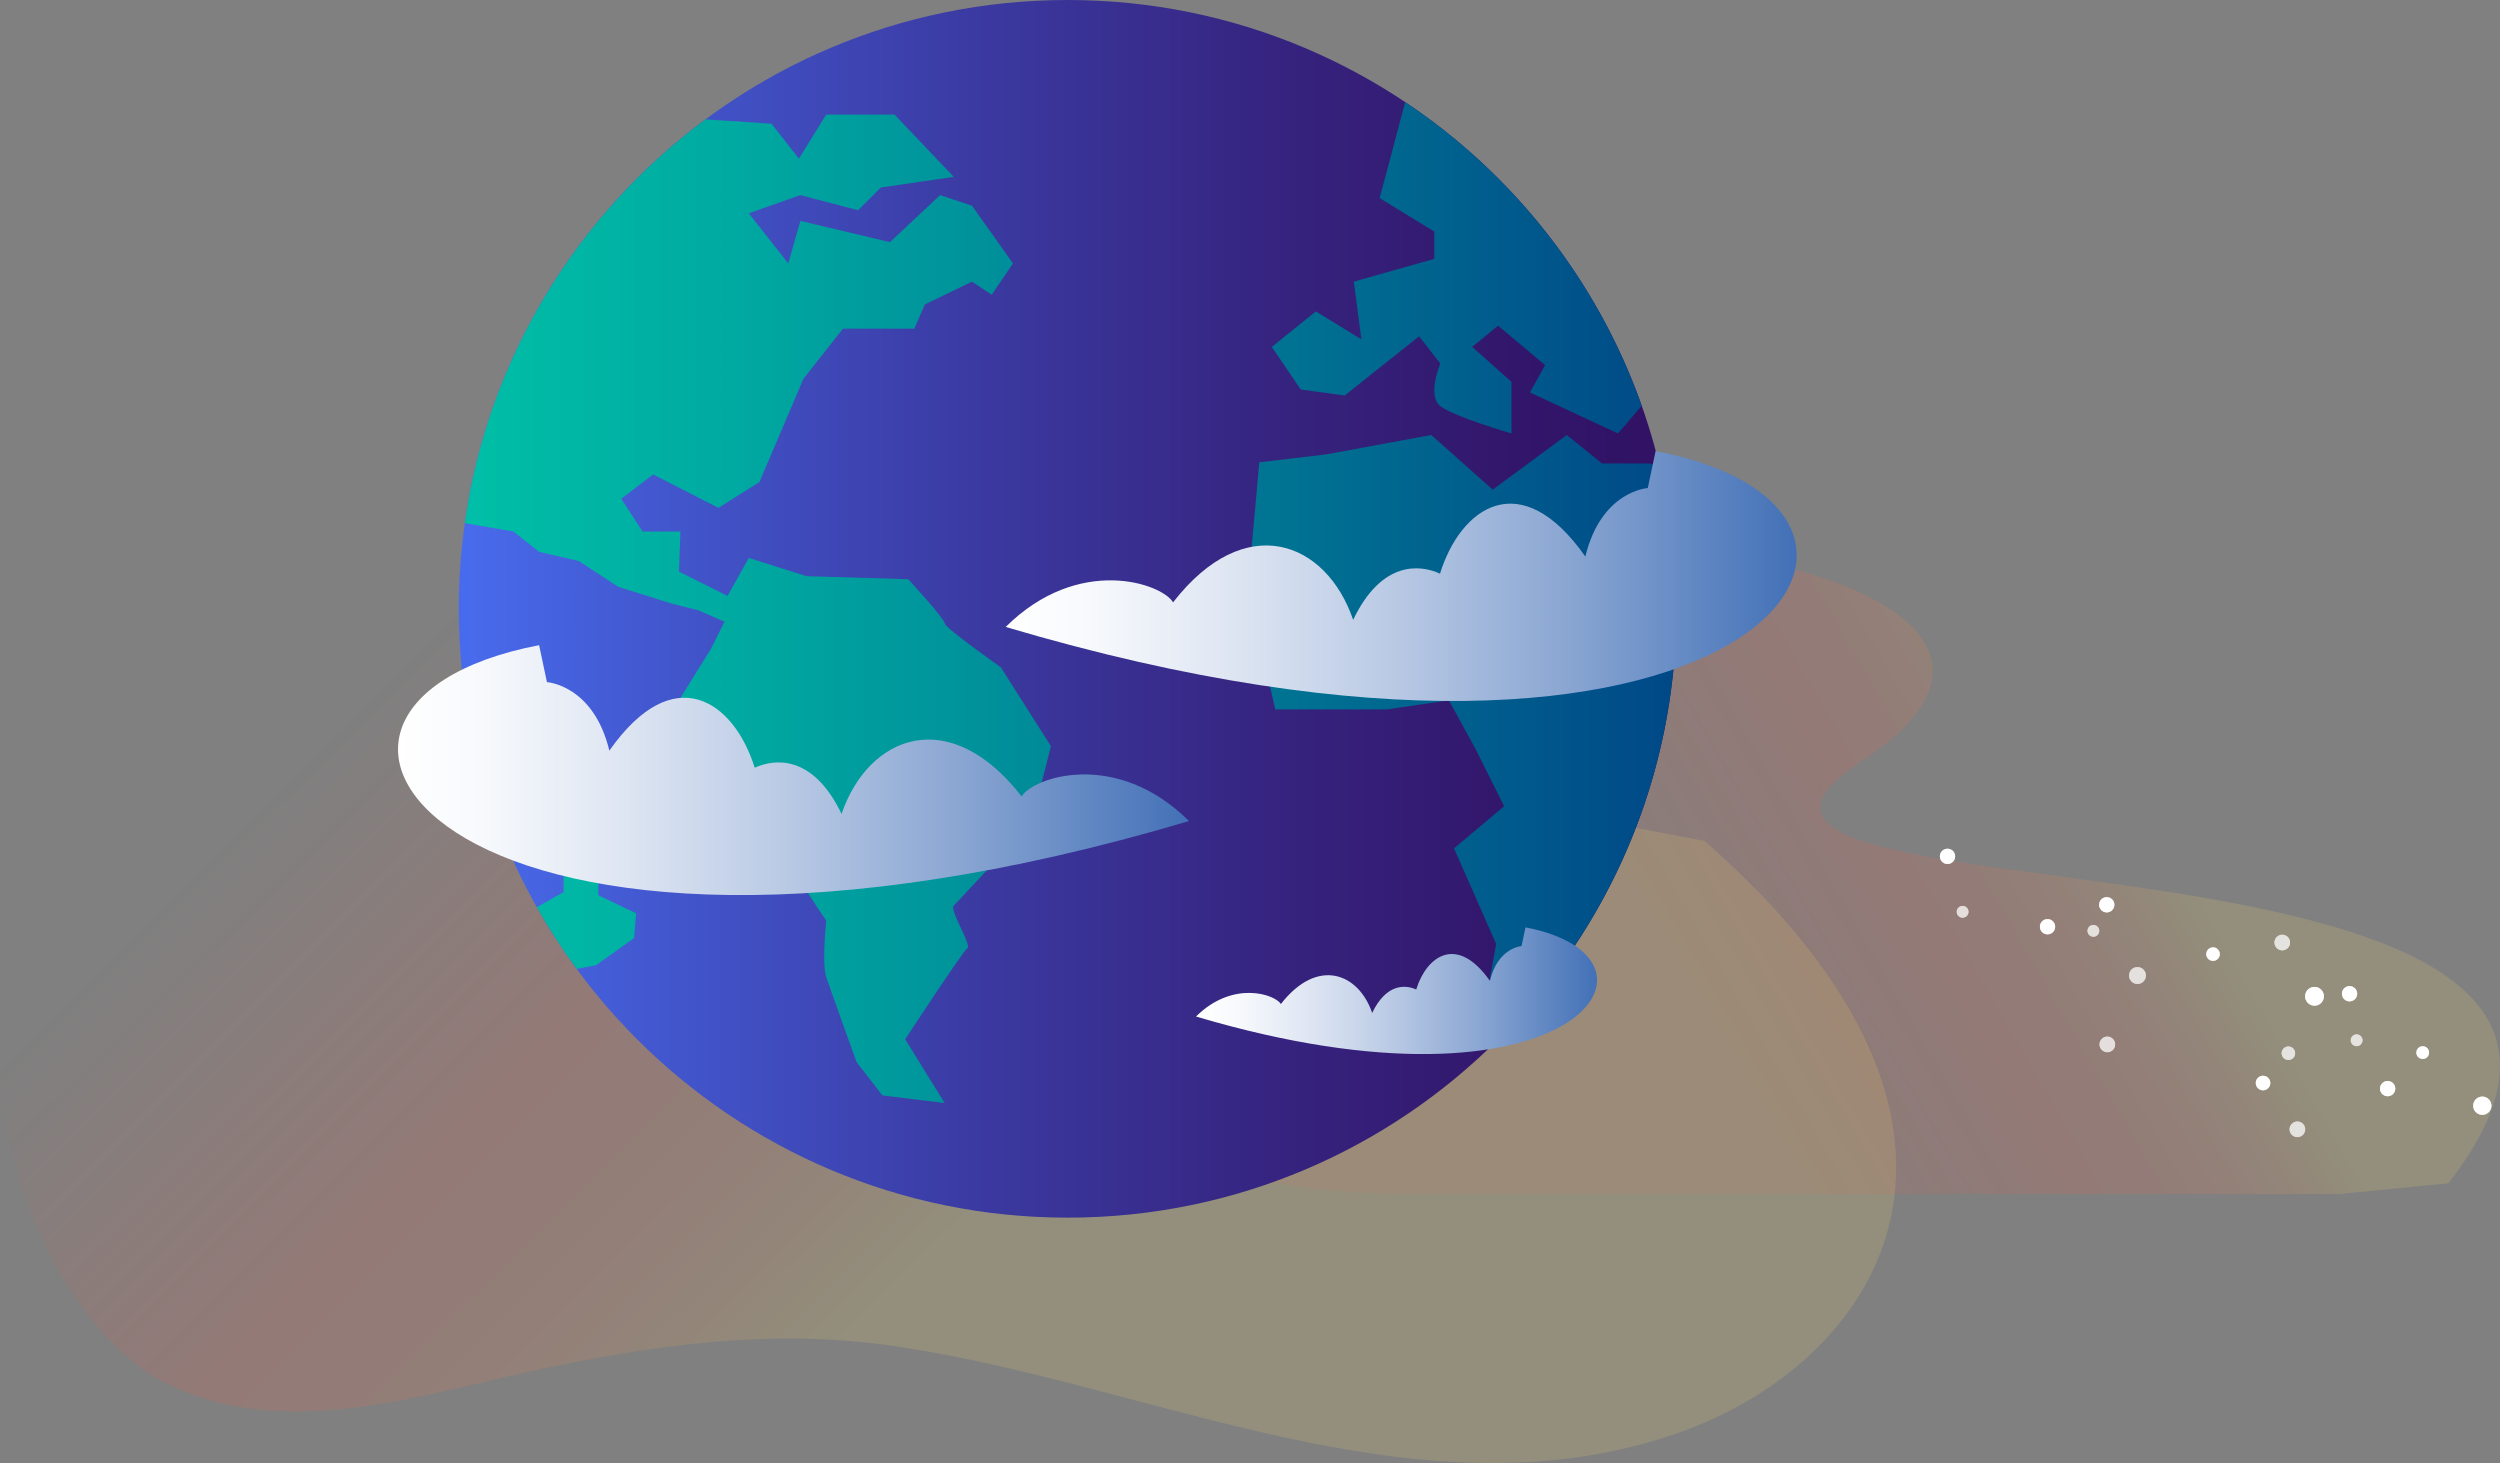 <?xml version="1.0" encoding="iso-8859-1"?>
<!-- Generator: Adobe Illustrator 19.0.0, SVG Export Plug-In . SVG Version: 6.00 Build 0)  -->
<svg version="1.1" xmlns="http://www.w3.org/2000/svg" xmlns:xlink="http://www.w3.org/1999/xlink" x="0px" y="0px"
	 viewBox="0 0 1520.232 889.675" style="enable-background:new 0 0 1520.232 889.675;" xml:space="preserve">
<rect x="0" y="0" width="1520.232" height="889.675" fill="#808080" stroke="none"/>
<g id="earth">
	<g>
		<g>
			
				<linearGradient id="SVGID_1_" gradientUnits="userSpaceOnUse" x1="1551.454" y1="-459.726" x2="1102.374" y2="-277.408" gradientTransform="matrix(-0.92 -0.391 -0.391 0.92 1517.001 1408.745)">
				<stop  offset="0" style="stop-color:#FF5740;stop-opacity:0"/>
				<stop  offset="0.466" style="stop-color:#FF5740"/>
				<stop  offset="0.547" style="stop-color:#FF5C41"/>
				<stop  offset="0.638" style="stop-color:#FF6944"/>
				<stop  offset="0.733" style="stop-color:#FF7F4A"/>
				<stop  offset="0.832" style="stop-color:#FE9F51"/>
				<stop  offset="0.931" style="stop-color:#FEC65A"/>
				<stop  offset="1" style="stop-color:#FEE662"/>
			</linearGradient>
			<path style="opacity:0.15;fill:url(#SVGID_1_);" d="M1036.513,511.379c203.443,178.049,103.75,320.998-21.112,361.714
				c-154.419,51.029-312.246-29.821-464.66-53.452c-79.114-13.051-154.842-1.781-233.043,15.303
				c-73.501,16.794-160.521,43.857-230.325-1.847C31.133,793.163-7.022,694.56,1.085,627.073
				c10.779-100.674,92.677-180.256,173.55-230.527c21.805-13.609,45.548-26.394,70.405-36.417"/>
			<linearGradient id="SVGID_2_" gradientUnits="userSpaceOnUse" x1="1263.505" y1="412.649" x2="1006.43" y2="561.072">
				<stop  offset="0" style="stop-color:#FEE662"/>
				<stop  offset="0.068" style="stop-color:#FEC65A"/>
				<stop  offset="0.166" style="stop-color:#FE9F51"/>
				<stop  offset="0.263" style="stop-color:#FF7F4A"/>
				<stop  offset="0.358" style="stop-color:#FF6944"/>
				<stop  offset="0.447" style="stop-color:#FF5C41"/>
				<stop  offset="0.528" style="stop-color:#FF5740"/>
				<stop  offset="1" style="stop-color:#FF5740;stop-opacity:0.5"/>
			</linearGradient>
			<path style="opacity:0.15;fill:url(#SVGID_2_);" d="M1422.263,726.122c21.439-2.105,43.588-4.288,66.526-6.557
				c186.045-238.004-521.262-149.172-357.006-256.441s-179.341-177.665-335.217-93.861
				c-114.275,42.747-216.627,84.845-375.358,92.705l0,0c84.124,162.282,251.678,264.153,434.469,264.153H1422.263z"/>
			<g>
				<g>
					<linearGradient id="SVGID_3_" gradientUnits="userSpaceOnUse" x1="278.989" y1="370.225" x2="1019.433" y2="370.225">
						<stop  offset="0.003" style="stop-color:#486BED"/>
						<stop  offset="0.147" style="stop-color:#4359D1"/>
						<stop  offset="0.423" style="stop-color:#3B3AA2"/>
						<stop  offset="0.667" style="stop-color:#362480"/>
						<stop  offset="0.868" style="stop-color:#32166B"/>
						<stop  offset="1" style="stop-color:#311163"/>
					</linearGradient>
					<path style="fill:url(#SVGID_3_);" d="M1019.434,370.225c0,204.471-165.751,370.225-370.222,370.225
						S278.989,574.696,278.989,370.225S444.74,0,649.211,0S1019.434,165.754,1019.434,370.225z"/>
					<linearGradient id="SVGID_4_" gradientUnits="userSpaceOnUse" x1="282.657" y1="366.419" x2="1019.433" y2="366.419">
						<stop  offset="0" style="stop-color:#00BFA7"/>
						<stop  offset="0.217" style="stop-color:#00AAA1"/>
						<stop  offset="0.661" style="stop-color:#007593"/>
						<stop  offset="1" style="stop-color:#004887"/>
					</linearGradient>
					<path style="fill:url(#SVGID_4_);" d="M1019.434,370.225c0,93.142-34.405,178.242-91.187,243.309l-22.6-16.651l4.161-22.849
						l-25.622-58.166l30.466-25.619l-17.311-34.622l-16.272-29.775l-37.739,5.536h-67.86l-16.616-73.396l6.922-76.86l40.855-4.847
						l63.705-11.772l37.389,33.239l45.011-33.239l21.466,17.311h29.083l6.053,2.25
						C1015.925,311.72,1019.434,340.562,1019.434,370.225z M327.921,335.603l24.005,5.539l24.005,15.694l32.316,10.158l16.616,4.153
						l15.694,6.925l-8.311,16.619l-25.85,41.547l28.622,34.158l40.622,25.852v23.083l26.777,40.621c0,0-2.772,25.852,0,34.161
						c2.772,8.311,18.461,51.702,18.461,51.702l15.699,20.311l37.855,4.616l-24.011-38.774c0,0,35.088-53.549,37.855-55.396
						c2.772-1.845-11.078-23.081-8.305-25.852c2.766-2.77,24.922-26.772,24.922-26.772l24.005-30.472l10.161-39.697l-30.472-48.01
						c0,0-34.155-24.002-34.155-26.775c0-2.769-22.161-26.775-22.161-26.775l-61.86-1.844l-35.083-11.078l-12.927,23.08
						l-29.539-14.772l0.922-24.395h-20.311h-2.772l-12.927-19.921l19.388-14.775l39.7,20.314l24.928-15.697l26.777-62.78
						l24.005-30.469h43.394l6.461-14.772l28.622-13.847l12.005,7.964l12.922-19.044l-24.928-35.083l-19.389-6.464l-7.15,6.715
						l-23.316,21.906l-54.471-12.925l-7.388,25.85l-24.005-30.466l31.394-11.08l35.078,9.233l13.849-13.847l44.322-6.466
						l-36.011-37.852h-41.544l-16.622,26.775L469.18,75.246l-40.177-2.65c-77.814,57.67-132.206,145.128-146.347,245.522
						l29.57,5.094L327.921,335.603z M872.18,140.795v16.619l-48.933,13.85l4.617,35.085l-27.699-16.966l-26.772,21.58l17.539,25.852
						l26.777,3.692l45.238-36.008l12.927,16.619c0,0-8.311,19.389,0,25.852c8.311,6.461,43.219,16.616,43.219,16.616v-31.389
						l-23.83-21.236l15.694-12.925l28.622,24.003l-9.233,16.619l53.549,24.927c0,0,5.873-6.795,14.422-16.833
						c-26.889-76.023-77.888-140.642-143.83-184.658l-15.546,58.388L872.18,140.795z M363.836,529.625l-5.602-5.603l-15.509,3.181
						v15.265l-16.278,9.199c7.33,13.015,15.429,25.542,24.228,37.524l11.767-2.2l23.109-16.537l1.272-15.05l-22.988-11.028V529.625z
						"/>
				</g>
				<linearGradient id="XMLID_2_" gradientUnits="userSpaceOnUse" x1="611.561" y1="350.284" x2="1092.552" y2="350.284">
					<stop  offset="0" style="stop-color:#FFFFFF"/>
					<stop  offset="0.106" style="stop-color:#F7F9FC"/>
					<stop  offset="0.273" style="stop-color:#E0E7F3"/>
					<stop  offset="0.481" style="stop-color:#BBCBE5"/>
					<stop  offset="0.721" style="stop-color:#87A4D1"/>
					<stop  offset="0.985" style="stop-color:#4673B8"/>
					<stop  offset="0.998" style="stop-color:#4370B7"/>
				</linearGradient>
				<path id="XMLID_173_" style="fill:url(#XMLID_2_);" d="M1006.761,274.298c195.013,37.368,55.185,240.738-395.2,106.943
					c44.424-44.121,95.06-26.417,101.773-14.954c43.878-56.49,93.172-37.199,109.511,10.636
					c17.458-36.464,40.998-33.524,52.812-28.089c12.653-40.638,49.194-66.19,88.383-10.404c9.715-40.026,37.96-41.646,37.96-41.646
					L1006.761,274.298z"/>
				<linearGradient id="XMLID_3_" gradientUnits="userSpaceOnUse" x1="242.035" y1="468.31" x2="723.027" y2="468.31">
					<stop  offset="0" style="stop-color:#FFFFFF"/>
					<stop  offset="0.106" style="stop-color:#F7F9FC"/>
					<stop  offset="0.273" style="stop-color:#E0E7F3"/>
					<stop  offset="0.481" style="stop-color:#BBCBE5"/>
					<stop  offset="0.721" style="stop-color:#87A4D1"/>
					<stop  offset="0.985" style="stop-color:#4673B8"/>
					<stop  offset="0.998" style="stop-color:#4370B7"/>
				</linearGradient>
				<path id="XMLID_172_" style="fill:url(#XMLID_3_);" d="M327.826,392.324c-195.013,37.367-55.185,240.737,395.2,106.945
					c-44.424-44.123-95.06-26.421-101.773-14.958c-43.878-56.49-93.172-37.197-109.511,10.639
					c-17.457-36.464-40.998-33.526-52.811-28.089c-12.653-40.639-49.194-66.19-88.383-10.406
					c-9.715-40.024-37.96-41.646-37.96-41.646L327.826,392.324z"/>
				<linearGradient id="XMLID_4_" gradientUnits="userSpaceOnUse" x1="727.293" y1="602.445" x2="971.143" y2="602.445">
					<stop  offset="0" style="stop-color:#FFFFFF"/>
					<stop  offset="0.106" style="stop-color:#F7F9FC"/>
					<stop  offset="0.273" style="stop-color:#E0E7F3"/>
					<stop  offset="0.481" style="stop-color:#BBCBE5"/>
					<stop  offset="0.721" style="stop-color:#87A4D1"/>
					<stop  offset="0.985" style="stop-color:#4673B8"/>
					<stop  offset="0.998" style="stop-color:#4370B7"/>
				</linearGradient>
				<path id="XMLID_171_" style="fill:url(#XMLID_4_);" d="M927.648,563.922c98.869,18.946,27.978,122.05-200.355,54.219
					c22.521-22.368,48.194-13.393,51.594-7.586c22.247-28.634,47.237-18.858,55.521,5.396c8.849-18.488,20.785-16.996,26.776-14.241
					c6.411-20.606,24.94-33.557,44.806-5.274c4.927-20.292,19.247-21.117,19.247-21.117L927.648,563.922z"/>
			</g>
		</g>
		<g>
			<g style="opacity:0.5;">
				<g>
					<path style="fill:#FFFFFF;" d="M1469.386,639.945c0.077-2.126,1.86-3.794,3.987-3.721c2.13,0.074,3.793,1.863,3.72,3.987
						c-0.07,2.127-1.857,3.797-3.987,3.724C1470.98,643.858,1469.312,642.075,1469.386,639.945z"/>
					<path style="fill:#FFFFFF;" d="M1469.386,639.945c0.077-2.126,1.86-3.794,3.987-3.721c2.13,0.074,3.793,1.863,3.72,3.987
						c-0.07,2.127-1.857,3.797-3.987,3.724C1470.98,643.858,1469.312,642.075,1469.386,639.945z"/>
				</g>
				<g>
					<path style="fill:#FFFFFF;" d="M1371.724,658.423c0.085-2.435,2.13-4.341,4.568-4.256c2.438,0.082,4.348,2.128,4.262,4.566
						c-0.085,2.435-2.128,4.348-4.566,4.262C1373.55,662.913,1371.641,660.861,1371.724,658.423z"/>
					<path style="fill:#FFFFFF;" d="M1371.724,658.423c0.085-2.435,2.13-4.341,4.568-4.256c2.438,0.082,4.348,2.128,4.262,4.566
						c-0.085,2.435-2.128,4.348-4.566,4.262C1373.55,662.913,1371.641,660.861,1371.724,658.423z"/>
				</g>
				<g>
					<path style="fill:#FFFFFF;" d="M1276.715,634.927c0.092-2.615,2.285-4.665,4.904-4.576c2.615,0.092,4.662,2.292,4.573,4.907
						c-0.094,2.608-2.288,4.662-4.903,4.573C1278.673,639.739,1276.626,637.54,1276.715,634.927z"/>
					<path style="fill:#FFFFFF;" d="M1276.715,634.927c0.092-2.615,2.285-4.665,4.904-4.576c2.615,0.092,4.662,2.292,4.573,4.907
						c-0.094,2.608-2.288,4.662-4.903,4.573C1278.673,639.739,1276.626,637.54,1276.715,634.927z"/>
				</g>
				<g>
					<path style="fill:#FFFFFF;" d="M1383.089,573.123c0.016-2.615,2.15-4.727,4.765-4.714c2.619,0.017,4.727,2.156,4.713,4.775
						c-0.016,2.609-2.152,4.724-4.768,4.711C1385.18,577.878,1383.072,575.738,1383.089,573.123z"/>
					<path style="fill:#FFFFFF;" d="M1383.089,573.123c0.016-2.615,2.15-4.727,4.765-4.714c2.619,0.017,4.727,2.156,4.713,4.775
						c-0.016,2.609-2.152,4.724-4.768,4.711C1385.18,577.878,1383.072,575.738,1383.089,573.123z"/>
				</g>
				<g>
					<path style="fill:#FFFFFF;" d="M1392.288,686.572c0.089-2.615,2.282-4.666,4.901-4.577c2.615,0.095,4.662,2.288,4.573,4.903
						c-0.092,2.612-2.285,4.662-4.903,4.573C1394.246,691.383,1392.199,689.183,1392.288,686.572z"/>
					<path style="fill:#FFFFFF;" d="M1392.288,686.572c0.089-2.615,2.282-4.666,4.901-4.577c2.615,0.095,4.662,2.288,4.573,4.903
						c-0.092,2.612-2.285,4.662-4.903,4.573C1394.246,691.383,1392.199,689.183,1392.288,686.572z"/>
				</g>
				<g>
					<circle style="fill:#FFFFFF;" cx="1391.558" cy="640.465" r="4.097"/>
					<circle style="fill:#FFFFFF;" cx="1391.558" cy="640.465" r="4.097"/>
				</g>
				<g>
					<path style="fill:#FFFFFF;" d="M1429.474,632.461c0.069-1.973,1.723-3.517,3.696-3.448c1.969,0.069,3.51,1.729,3.442,3.695
						c-0.066,1.97-1.722,3.511-3.689,3.442C1430.95,636.081,1429.408,634.434,1429.474,632.461z"/>
					<path style="fill:#FFFFFF;" d="M1429.474,632.461c0.069-1.973,1.723-3.517,3.696-3.448c1.969,0.069,3.51,1.729,3.442,3.695
						c-0.066,1.97-1.722,3.511-3.689,3.442C1430.95,636.081,1429.408,634.434,1429.474,632.461z"/>
				</g>
				<g>
					<path style="fill:#FFFFFF;" d="M1189.878,554.345c0.069-1.973,1.723-3.517,3.693-3.448c1.969,0.069,3.513,1.729,3.445,3.695
						c-0.069,1.969-1.722,3.51-3.692,3.442C1191.354,557.964,1189.809,556.317,1189.878,554.345z"/>
					<path style="fill:#FFFFFF;" d="M1189.878,554.345c0.069-1.973,1.723-3.517,3.693-3.448c1.969,0.069,3.513,1.729,3.445,3.695
						c-0.069,1.969-1.722,3.51-3.692,3.442C1191.354,557.964,1189.809,556.317,1189.878,554.345z"/>
				</g>
				<g>
					<path style="fill:#FFFFFF;" d="M1269.403,565.913c0.069-1.973,1.723-3.517,3.692-3.448c1.969,0.069,3.513,1.729,3.445,3.695
						c-0.069,1.969-1.722,3.511-3.692,3.442C1270.879,569.533,1269.334,567.886,1269.403,565.913z"/>
					<path style="fill:#FFFFFF;" d="M1269.403,565.913c0.069-1.973,1.723-3.517,3.692-3.448c1.969,0.069,3.513,1.729,3.445,3.695
						c-0.069,1.969-1.722,3.511-3.692,3.442C1270.879,569.533,1269.334,567.886,1269.403,565.913z"/>
				</g>
				<g>
					<path style="fill:#FFFFFF;" d="M1341.625,580.04c0.076-2.255,1.974-4.027,4.235-3.951c2.261,0.082,4.033,1.981,3.954,4.238
						c-0.08,2.264-1.977,4.03-4.239,3.954C1343.315,584.202,1341.546,582.307,1341.625,580.04z"/>
					<path style="fill:#FFFFFF;" d="M1341.625,580.04c0.076-2.255,1.974-4.027,4.235-3.951c2.261,0.082,4.033,1.981,3.954,4.238
						c-0.08,2.264-1.977,4.03-4.239,3.954C1343.315,584.202,1341.546,582.307,1341.625,580.04z"/>
				</g>
				<g>
					<path style="fill:#FFFFFF;" d="M1294.661,593.03c0.098-2.825,2.467-5.033,5.295-4.938c2.825,0.101,5.037,2.467,4.941,5.299
						c-0.101,2.821-2.47,5.033-5.295,4.938C1296.774,598.227,1294.562,595.858,1294.661,593.03z"/>
					<path style="fill:#FFFFFF;" d="M1294.661,593.03c0.098-2.825,2.467-5.033,5.295-4.938c2.825,0.101,5.037,2.467,4.941,5.299
						c-0.101,2.821-2.47,5.033-5.295,4.938C1296.774,598.227,1294.562,595.858,1294.661,593.03z"/>
				</g>
				<g>
					<path style="fill:#FFFFFF;" d="M1401.73,605.642c0.108-3.149,2.75-5.616,5.896-5.508c3.152,0.112,5.612,2.754,5.507,5.903
						c-0.111,3.143-2.75,5.609-5.899,5.501C1404.085,611.43,1401.619,608.784,1401.73,605.642z"/>
					<path style="fill:#FFFFFF;" d="M1401.73,605.642c0.108-3.149,2.75-5.616,5.896-5.508c3.152,0.112,5.612,2.754,5.507,5.903
						c-0.111,3.143-2.75,5.609-5.899,5.501C1404.085,611.43,1401.619,608.784,1401.73,605.642z"/>
				</g>
				<g>
					<path style="fill:#FFFFFF;" d="M1447.274,661.822c0.089-2.552,2.233-4.562,4.789-4.472c2.556,0.09,4.561,2.24,4.472,4.792
						c-0.09,2.556-2.233,4.562-4.789,4.472C1449.19,666.525,1447.184,664.378,1447.274,661.822z"/>
					<path style="fill:#FFFFFF;" d="M1447.274,661.822c0.089-2.552,2.233-4.562,4.789-4.472c2.556,0.09,4.561,2.24,4.472,4.792
						c-0.09,2.556-2.233,4.562-4.789,4.472C1449.19,666.525,1447.184,664.378,1447.274,661.822z"/>
				</g>
				<g>
					<path style="fill:#FFFFFF;" d="M1424.112,604.122c0.086-2.553,2.229-4.556,4.789-4.469c2.556,0.09,4.558,2.236,4.472,4.789
						c-0.09,2.556-2.236,4.562-4.795,4.471C1426.021,608.824,1424.021,606.678,1424.112,604.122z"/>
					<path style="fill:#FFFFFF;" d="M1424.112,604.122c0.086-2.553,2.229-4.556,4.789-4.469c2.556,0.09,4.558,2.236,4.472,4.789
						c-0.09,2.556-2.236,4.562-4.795,4.471C1426.021,608.824,1424.021,606.678,1424.112,604.122z"/>
				</g>
				<g>
					<circle style="fill:#FFFFFF;" cx="1245.088" cy="563.533" r="4.633"/>
					<circle style="fill:#FFFFFF;" cx="1245.088" cy="563.533" r="4.633"/>
				</g>
				<g>
					<path style="fill:#FFFFFF;" d="M1503.928,672.184c0.106-3.054,2.672-5.445,5.727-5.339c3.054,0.109,5.449,2.666,5.342,5.727
						c-0.106,3.054-2.669,5.449-5.727,5.343C1506.216,677.808,1503.821,675.244,1503.928,672.184z"/>
					<path style="fill:#FFFFFF;" d="M1503.928,672.184c0.106-3.054,2.672-5.445,5.727-5.339c3.054,0.109,5.449,2.666,5.342,5.727
						c-0.106,3.054-2.669,5.449-5.727,5.343C1506.216,677.808,1503.821,675.244,1503.928,672.184z"/>
				</g>
				<g>
					<circle style="fill:#FFFFFF;" cx="1281.096" cy="550.184" r="4.633"/>
					<circle style="fill:#FFFFFF;" cx="1281.096" cy="550.184" r="4.633"/>
				</g>
				<g>
					<path style="fill:#FFFFFF;" d="M1179.641,520.588c0.09-2.559,2.236-4.561,4.792-4.471c2.557,0.086,4.559,2.236,4.469,4.792
						c-0.09,2.556-2.233,4.559-4.789,4.472C1181.557,525.29,1179.555,523.141,1179.641,520.588z"/>
					<path style="fill:#FFFFFF;" d="M1179.641,520.588c0.09-2.559,2.236-4.561,4.792-4.471c2.557,0.086,4.559,2.236,4.469,4.792
						c-0.09,2.556-2.233,4.559-4.789,4.472C1181.557,525.29,1179.555,523.141,1179.641,520.588z"/>
				</g>
			</g>
			<g>
				<g>
					<path style="fill:#FFFFFF;" d="M1469.386,639.945c0.077-2.126,1.86-3.794,3.987-3.721c2.13,0.074,3.793,1.863,3.72,3.987
						c-0.07,2.127-1.857,3.797-3.987,3.724C1470.98,643.858,1469.312,642.075,1469.386,639.945z"/>
				</g>
				<g>
					<path style="fill:#FFFFFF;" d="M1371.724,658.423c0.085-2.435,2.13-4.341,4.568-4.256c2.438,0.082,4.348,2.128,4.262,4.566
						c-0.085,2.435-2.128,4.348-4.566,4.262C1373.55,662.913,1371.641,660.861,1371.724,658.423z"/>
				</g>
				<g>
					<path style="opacity:0.5;fill:#FFFFFF;" d="M1276.715,634.927c0.092-2.615,2.285-4.665,4.904-4.576
						c2.615,0.092,4.662,2.292,4.573,4.907c-0.094,2.608-2.288,4.662-4.903,4.573
						C1278.673,639.739,1276.626,637.54,1276.715,634.927z"/>
				</g>
				<g>
					<path style="opacity:0.5;fill:#FFFFFF;" d="M1383.089,573.123c0.016-2.615,2.15-4.727,4.765-4.714
						c2.619,0.017,4.727,2.156,4.713,4.775c-0.016,2.609-2.152,4.724-4.768,4.711
						C1385.18,577.878,1383.072,575.738,1383.089,573.123z"/>
				</g>
				<g>
					<path style="opacity:0.5;fill:#FFFFFF;" d="M1392.288,686.572c0.089-2.615,2.282-4.666,4.901-4.577
						c2.615,0.095,4.662,2.288,4.573,4.903c-0.092,2.612-2.285,4.662-4.903,4.573
						C1394.246,691.383,1392.199,689.183,1392.288,686.572z"/>
				</g>
				<g>
					<circle style="opacity:0.5;fill:#FFFFFF;" cx="1391.558" cy="640.465" r="4.097"/>
				</g>
				<g>
					<path style="opacity:0.5;fill:#FFFFFF;" d="M1429.474,632.461c0.069-1.973,1.723-3.517,3.696-3.448
						c1.969,0.069,3.51,1.729,3.442,3.695c-0.066,1.97-1.722,3.511-3.689,3.442C1430.95,636.081,1429.408,634.434,1429.474,632.461z
						"/>
				</g>
				<g>
					<path style="opacity:0.5;fill:#FFFFFF;" d="M1189.878,554.345c0.069-1.973,1.723-3.517,3.693-3.448
						c1.969,0.069,3.513,1.729,3.445,3.695c-0.069,1.969-1.722,3.51-3.692,3.442
						C1191.354,557.964,1189.809,556.317,1189.878,554.345z"/>
				</g>
				<g>
					<path style="opacity:0.5;fill:#FFFFFF;" d="M1269.403,565.913c0.069-1.973,1.723-3.517,3.692-3.448
						c1.969,0.069,3.513,1.729,3.445,3.695c-0.069,1.969-1.722,3.511-3.692,3.442
						C1270.879,569.533,1269.334,567.886,1269.403,565.913z"/>
				</g>
				<g>
					<path style="fill:#FFFFFF;" d="M1341.625,580.04c0.076-2.255,1.974-4.027,4.235-3.951c2.261,0.082,4.033,1.981,3.954,4.238
						c-0.08,2.264-1.977,4.03-4.239,3.954C1343.315,584.202,1341.546,582.307,1341.625,580.04z"/>
				</g>
				<g>
					<path style="opacity:0.5;fill:#FFFFFF;" d="M1294.661,593.03c0.098-2.825,2.467-5.033,5.295-4.938
						c2.825,0.101,5.037,2.467,4.941,5.299c-0.101,2.821-2.47,5.033-5.295,4.938C1296.774,598.227,1294.562,595.858,1294.661,593.03
						z"/>
				</g>
				<g>
					<path style="fill:#FFFFFF;" d="M1401.73,605.642c0.108-3.149,2.75-5.616,5.896-5.508c3.152,0.112,5.612,2.754,5.507,5.903
						c-0.111,3.143-2.75,5.609-5.899,5.501C1404.085,611.43,1401.619,608.784,1401.73,605.642z"/>
				</g>
				<g>
					<path style="fill:#FFFFFF;" d="M1447.274,661.822c0.089-2.552,2.233-4.562,4.789-4.472c2.556,0.09,4.561,2.24,4.472,4.792
						c-0.09,2.556-2.233,4.562-4.789,4.472C1449.19,666.525,1447.184,664.378,1447.274,661.822z"/>
				</g>
				<g>
					<path style="fill:#FFFFFF;" d="M1424.112,604.122c0.086-2.553,2.229-4.556,4.789-4.469c2.556,0.09,4.558,2.236,4.472,4.789
						c-0.09,2.556-2.236,4.562-4.795,4.471C1426.021,608.824,1424.021,606.678,1424.112,604.122z"/>
				</g>
				<g>
					<circle style="fill:#FFFFFF;" cx="1245.088" cy="563.533" r="4.633"/>
				</g>
				<g>
					<path style="fill:#FFFFFF;" d="M1503.928,672.184c0.106-3.054,2.672-5.445,5.727-5.339c3.054,0.109,5.449,2.666,5.342,5.727
						c-0.106,3.054-2.669,5.449-5.727,5.343C1506.216,677.808,1503.821,675.244,1503.928,672.184z"/>
				</g>
				<g>
					<circle style="fill:#FFFFFF;" cx="1281.096" cy="550.184" r="4.633"/>
				</g>
				<g>
					<path style="fill:#FFFFFF;" d="M1179.641,520.588c0.09-2.559,2.236-4.561,4.792-4.471c2.557,0.086,4.559,2.236,4.469,4.792
						c-0.09,2.556-2.233,4.559-4.789,4.472C1181.557,525.29,1179.555,523.141,1179.641,520.588z"/>
				</g>
			</g>
		</g>
	</g>
</g>
<g id="Layer_1">
</g>
</svg>
